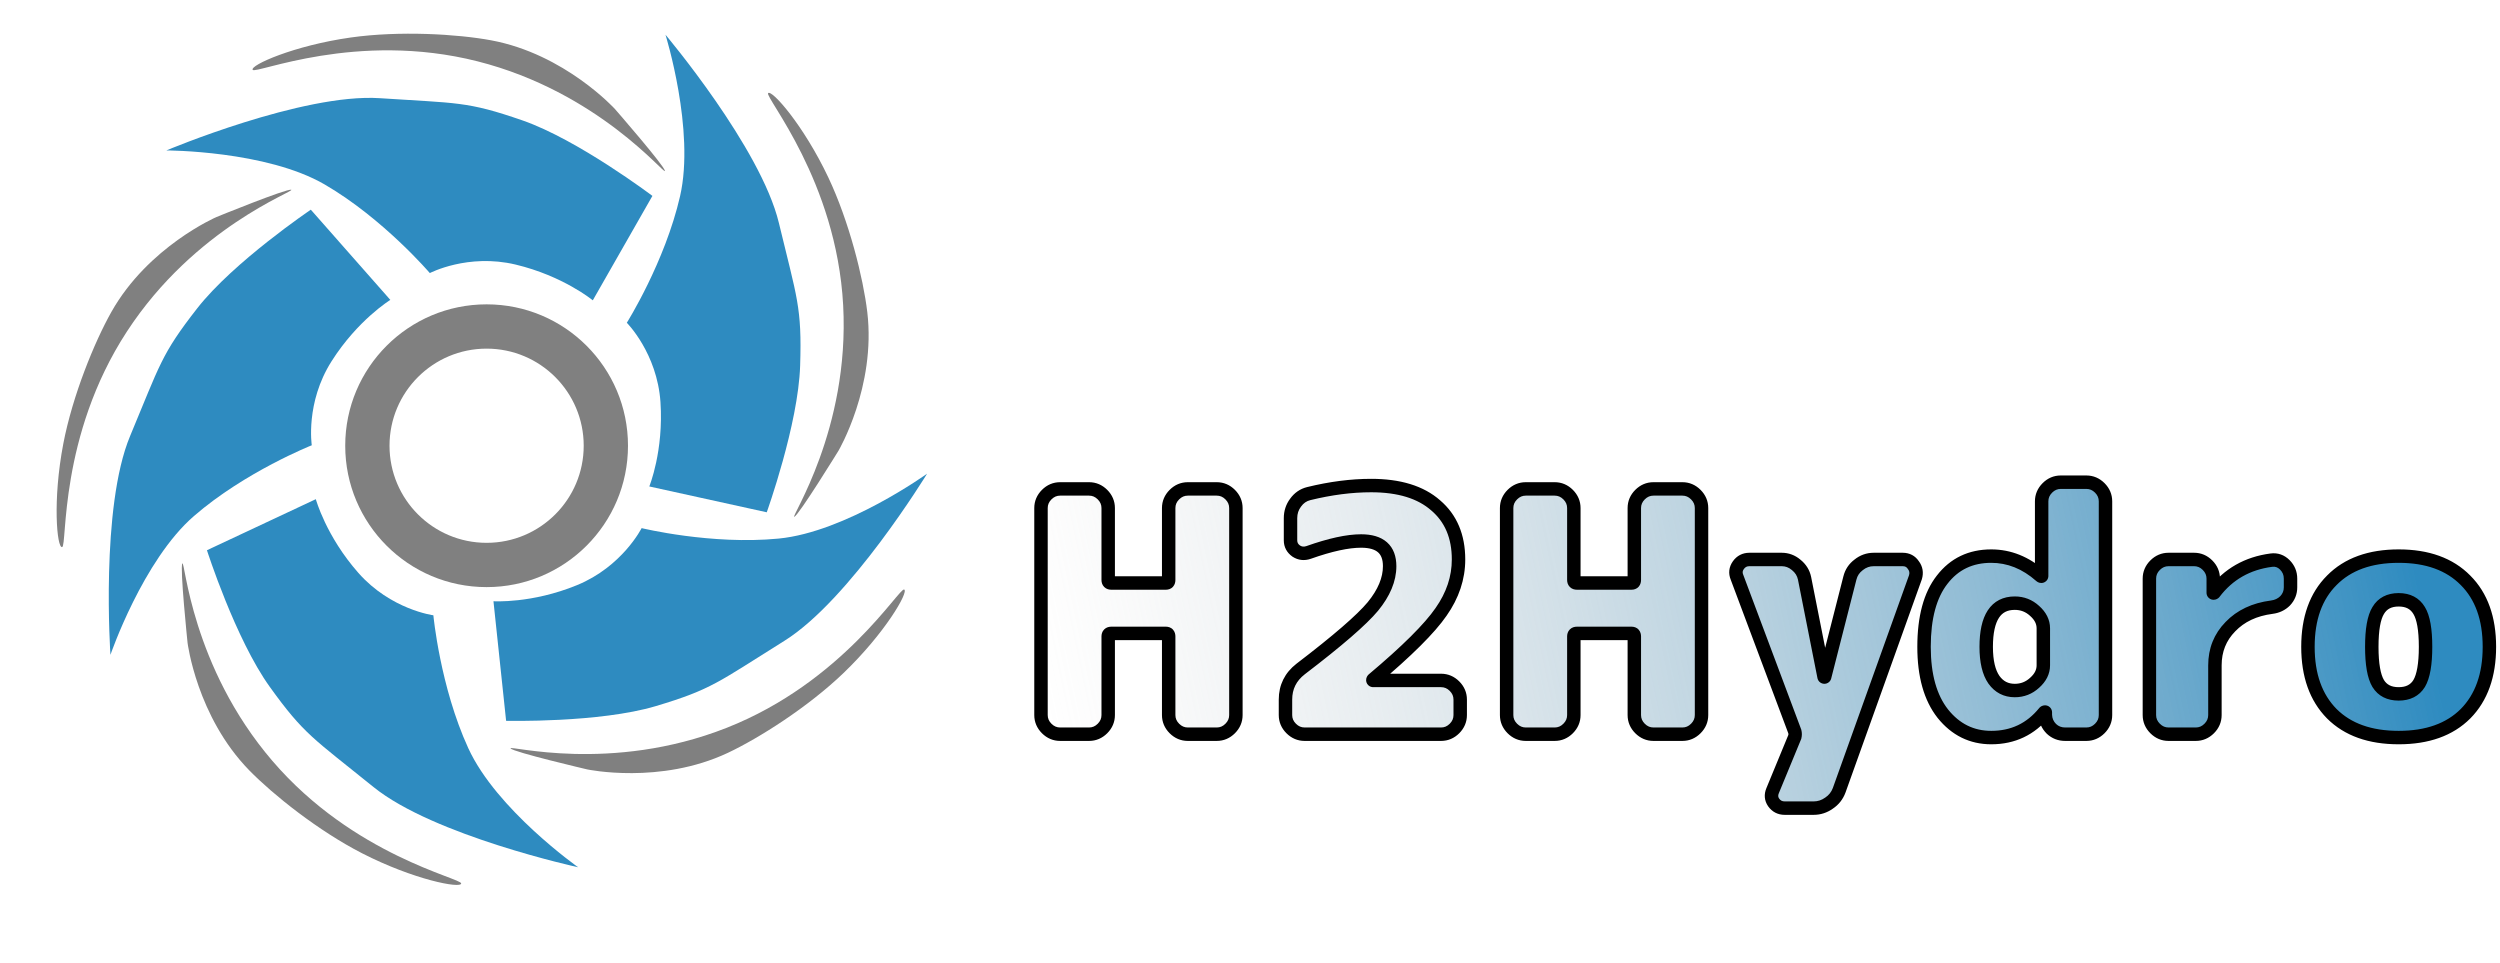 <svg width="1488" height="573" viewBox="0 0 1488 573" fill="none" xmlns="http://www.w3.org/2000/svg">
<path d="M99.022 89.536C99.022 89.536 180.132 55.379 226.094 58.444C272.057 61.508 277.802 60.157 310.922 71.647C344.042 83.138 388.315 116.596 388.315 116.596L352.829 178.757C352.829 178.757 335.255 164.248 306.867 157.465C278.478 150.683 255.835 162.535 255.835 162.535C255.835 162.535 228.122 130.114 193.312 109.837C158.503 89.559 99.022 89.536 99.022 89.536Z" fill="#2E8BC0"/>
<path d="M150.392 41.569C148.702 38.865 174.824 27.112 208.859 22.305C237.708 18.231 272.179 20.245 292.335 23.995C336.269 32.169 366.01 64.888 366.01 64.888C366.01 64.888 395.75 99.022 395.75 101.726C395.75 104.429 356.209 54.749 284.223 36.5C212.238 18.25 152.082 44.273 150.392 41.569Z" fill="#808080"/>
<path d="M396.1 20.678C396.1 20.678 452.85 87.947 463.603 132.738C474.357 177.53 477.357 182.613 476.244 217.652C475.132 252.691 456.367 304.915 456.367 304.915L386.461 289.538C386.461 289.538 395.082 268.442 393.108 239.322C391.134 210.201 373.08 192.111 373.08 192.111C373.08 192.111 395.784 156.005 404.782 116.738C413.781 77.47 396.1 20.678 396.1 20.678Z" fill="#2E8BC0"/>
<path d="M457.182 55.444C459.26 53.026 478.255 74.466 492.974 105.528C505.45 131.857 513.786 165.365 516.205 185.724C521.478 230.1 499.093 268.231 499.093 268.231C499.093 268.231 475.357 306.783 472.776 307.587C470.195 308.392 505.855 255.857 501.853 181.702C497.851 107.547 455.104 57.862 457.182 55.444Z" fill="#808080"/>
<path d="M551.803 281.935C551.803 281.935 505.945 357.053 466.857 381.425C427.768 405.798 423.896 410.253 390.305 420.283C356.714 430.314 301.236 429.036 301.236 429.036L293.705 357.857C293.705 357.857 316.445 359.36 343.445 348.274C370.445 337.188 381.893 314.338 381.893 314.338C381.893 314.338 423.328 324.452 463.425 320.564C503.522 316.676 551.803 281.935 551.803 281.935Z" fill="#2E8BC0"/>
<path d="M538.149 350.879C541.1 352.085 526.771 376.888 501.962 400.678C480.933 420.843 451.783 439.353 433.236 448.089C392.808 467.131 349.553 457.961 349.553 457.961C349.553 457.961 305.472 447.642 303.892 445.448C302.312 443.254 363.431 460.46 432.51 433.202C501.59 405.944 535.198 349.672 538.149 350.879Z" fill="#808080"/>
<path d="M344.116 516.195C344.116 516.195 258.134 497.42 222.32 468.449C186.506 439.478 181.03 437.275 160.568 408.81C140.105 380.345 123.173 327.499 123.173 327.499L187.978 297.108C187.978 297.108 193.992 319.09 213.297 340.981C232.602 362.872 257.939 366.22 257.939 366.22C257.939 366.22 261.929 408.684 278.714 445.306C295.499 481.928 344.116 516.195 344.116 516.195Z" fill="#2E8BC0"/>
<path d="M274.498 525.835C274.322 529.018 246.198 523.586 215.603 507.92C189.671 494.64 162.647 473.145 148.327 458.473C117.113 426.493 111.637 382.618 111.637 382.618C111.637 382.618 106.975 337.586 108.532 335.375C110.089 333.165 113.812 396.55 162.159 452.92C210.505 509.289 274.673 522.651 274.498 525.835Z" fill="#808080"/>
<path d="M65.736 389.758C65.736 389.758 59.677 301.958 77.458 259.463C95.238 216.968 95.819 211.095 117.413 183.478C139.007 155.862 184.997 124.806 184.997 124.806L232.321 178.505C232.321 178.505 212.904 190.435 197.296 215.099C181.688 239.763 185.571 265.024 185.571 265.024C185.571 265.024 145.925 280.748 115.47 307.118C85.014 333.488 65.736 389.758 65.736 389.758Z" fill="#2E8BC0"/>
<path d="M36.983 325.625C33.878 326.349 31.215 297.828 37.686 264.071C43.17 235.456 56.236 203.494 66.31 185.638C88.267 146.716 128.853 129.17 128.853 129.17C128.853 129.17 170.777 112.082 173.335 112.957C175.893 113.833 116.087 135.16 75.515 197.36C34.943 259.56 40.088 324.902 36.983 325.625Z" fill="#808080"/>
<path fill-rule="evenodd" clip-rule="evenodd" d="M289.631 349.449C336.106 349.449 373.782 311.773 373.782 265.298C373.782 218.822 336.106 181.146 289.631 181.146C243.155 181.146 205.479 218.822 205.479 265.298C205.479 311.773 243.155 349.449 289.631 349.449ZM289.631 323.089C321.548 323.089 347.422 297.215 347.422 265.298C347.422 233.381 321.548 207.507 289.631 207.507C257.714 207.507 231.84 233.381 231.84 265.298C231.84 297.215 257.714 323.089 289.631 323.089Z" fill="#808080"/>
<path d="M724.2 291C727.267 291 729.933 292.133 732.2 294.4C734.467 296.667 735.6 299.333 735.6 302.4V425.6C735.6 428.667 734.467 431.333 732.2 433.6C729.933 435.867 727.267 437 724.2 437H707C703.933 437 701.267 435.867 699 433.6C696.733 431.333 695.6 428.667 695.6 425.6V378.8C695.6 377.6 695.067 377 694 377H661.4C660.2 377 659.6 377.6 659.6 378.8V425.6C659.6 428.667 658.467 431.333 656.2 433.6C653.933 435.867 651.267 437 648.2 437H631C627.933 437 625.267 435.867 623 433.6C620.733 431.333 619.6 428.667 619.6 425.6V302.4C619.6 299.333 620.733 296.667 623 294.4C625.267 292.133 627.933 291 631 291H648.2C651.267 291 653.933 292.133 656.2 294.4C658.467 296.667 659.6 299.333 659.6 302.4V345.2C659.6 346.4 660.2 347 661.4 347H694C695.067 347 695.6 346.4 695.6 345.2V302.4C695.6 299.333 696.733 296.667 699 294.4C701.267 292.133 703.933 291 707 291H724.2ZM857.717 405C860.784 405 863.451 406.133 865.717 408.4C867.984 410.667 869.117 413.333 869.117 416.4V425.6C869.117 428.667 867.984 431.333 865.717 433.6C863.451 435.867 860.784 437 857.717 437H776.517C773.451 437 770.784 435.867 768.517 433.6C766.251 431.333 765.117 428.667 765.117 425.6V416.4C765.117 408.933 768.117 402.867 774.117 398.2C796.117 381.4 810.451 369 817.117 361C823.784 352.867 827.117 344.867 827.117 337C827.117 327 821.451 322 810.117 322C802.117 322 791.717 324.267 778.917 328.8C776.251 329.733 773.784 329.467 771.517 328C769.251 326.4 768.117 324.267 768.117 321.6V308.4C768.117 304.933 769.117 301.867 771.117 299.2C773.117 296.4 775.717 294.6 778.917 293.8C791.984 290.6 804.384 289 816.117 289C832.784 289 845.584 292.933 854.517 300.8C863.584 308.533 868.117 319.267 868.117 333C868.117 343.933 864.651 354.333 857.717 364.2C850.917 374.067 837.451 387.467 817.317 404.4C817.184 404.533 817.117 404.667 817.117 404.8C817.117 404.933 817.184 405 817.317 405H857.717ZM1001.35 291C1004.42 291 1007.08 292.133 1009.35 294.4C1011.62 296.667 1012.75 299.333 1012.75 302.4V425.6C1012.75 428.667 1011.62 431.333 1009.35 433.6C1007.08 435.867 1004.42 437 1001.35 437H984.148C981.082 437 978.415 435.867 976.148 433.6C973.882 431.333 972.748 428.667 972.748 425.6V378.8C972.748 377.6 972.215 377 971.148 377H938.548C937.348 377 936.748 377.6 936.748 378.8V425.6C936.748 428.667 935.615 431.333 933.348 433.6C931.082 435.867 928.415 437 925.348 437H908.148C905.082 437 902.415 435.867 900.148 433.6C897.882 431.333 896.748 428.667 896.748 425.6V302.4C896.748 299.333 897.882 296.667 900.148 294.4C902.415 292.133 905.082 291 908.148 291H925.348C928.415 291 931.082 292.133 933.348 294.4C935.615 296.667 936.748 299.333 936.748 302.4V345.2C936.748 346.4 937.348 347 938.548 347H971.148C972.215 347 972.748 346.4 972.748 345.2V302.4C972.748 299.333 973.882 296.667 976.148 294.4C978.415 292.133 981.082 291 984.148 291H1001.35ZM1132.47 333C1135.27 333 1137.4 334.133 1138.87 336.4C1140.47 338.533 1140.87 340.933 1140.07 343.6L1094.67 470.4C1093.47 473.6 1091.47 476.133 1088.67 478C1085.87 480 1082.8 481 1079.47 481H1062.27C1059.47 481 1057.27 479.867 1055.67 477.6C1054.2 475.467 1054 473.133 1055.07 470.6L1068.27 438.6C1068.4 438.067 1068.47 437.533 1068.47 437C1068.47 436.467 1068.4 435.933 1068.27 435.4L1033.87 343.6C1032.8 341.067 1033.07 338.667 1034.67 336.4C1036.27 334.133 1038.47 333 1041.27 333H1060.47C1063.67 333 1066.53 334.067 1069.07 336.2C1071.73 338.333 1073.4 341 1074.07 344.2L1085.67 402.8C1085.67 402.933 1085.73 403 1085.87 403C1086 403 1086.07 402.933 1086.07 402.8L1101.07 344C1101.87 340.8 1103.6 338.2 1106.27 336.2C1108.93 334.067 1111.93 333 1115.27 333H1132.47ZM1216.19 396V374C1216.19 370.133 1214.46 366.667 1210.99 363.6C1207.66 360.533 1203.73 359 1199.19 359C1187.86 359 1182.19 367.667 1182.19 385C1182.19 393.667 1183.73 400.2 1186.79 404.6C1189.86 408.867 1193.99 411 1199.19 411C1203.73 411 1207.66 409.467 1210.99 406.4C1214.46 403.333 1216.19 399.867 1216.19 396ZM1241.79 287C1244.86 287 1247.53 288.133 1249.79 290.4C1252.06 292.667 1253.19 295.333 1253.19 298.4V425.6C1253.19 428.667 1252.06 431.333 1249.79 433.6C1247.53 435.867 1244.86 437 1241.79 437H1229.19C1225.99 437 1223.26 435.933 1220.99 433.8C1218.73 431.533 1217.53 428.8 1217.39 425.6V424C1217.39 423.867 1217.33 423.8 1217.19 423.8C1217.06 423.8 1216.93 423.867 1216.79 424C1208.66 434 1198.13 439 1185.19 439C1173.59 439 1163.99 434.267 1156.39 424.8C1148.93 415.333 1145.19 402.067 1145.19 385C1145.19 367.533 1148.79 354.2 1155.99 345C1163.19 335.667 1172.93 331 1185.19 331C1195.86 331 1205.66 334.933 1214.59 342.8C1214.73 342.933 1214.86 343 1214.99 343C1215.13 343 1215.19 342.933 1215.19 342.8V298.4C1215.19 295.333 1216.33 292.667 1218.59 290.4C1220.86 288.133 1223.53 287 1226.59 287H1241.79ZM1351.92 333.4C1354.99 333 1357.65 333.933 1359.92 336.2C1362.19 338.467 1363.32 341.2 1363.32 344.4V349.6C1363.32 352.667 1362.25 355.333 1360.12 357.6C1357.99 359.733 1355.32 361 1352.12 361.4C1341.85 362.733 1333.65 366.6 1327.52 373C1321.39 379.267 1318.32 386.933 1318.32 396V425.6C1318.32 428.667 1317.19 431.333 1314.92 433.6C1312.65 435.867 1309.99 437 1306.92 437H1290.72C1287.65 437 1284.99 435.867 1282.72 433.6C1280.45 431.333 1279.32 428.667 1279.32 425.6V344.4C1279.32 341.333 1280.45 338.667 1282.72 336.4C1284.99 334.133 1287.65 333 1290.72 333H1305.92C1308.99 333 1311.65 334.133 1313.92 336.4C1316.19 338.667 1317.32 341.333 1317.32 344.4V352.8C1317.32 352.933 1317.39 353 1317.52 353C1317.65 353 1317.79 352.933 1317.92 352.8C1326.32 341.733 1337.65 335.267 1351.92 333.4ZM1415.49 406.8C1418.02 410.933 1422.09 413 1427.69 413C1433.29 413 1437.35 410.933 1439.89 406.8C1442.42 402.533 1443.69 395.267 1443.69 385C1443.69 374.733 1442.42 367.533 1439.89 363.4C1437.35 359.133 1433.29 357 1427.69 357C1422.09 357 1418.02 359.133 1415.49 363.4C1412.95 367.533 1411.69 374.733 1411.69 385C1411.69 395.267 1412.95 402.533 1415.49 406.8ZM1387.89 345.4C1397.35 335.8 1410.62 331 1427.69 331C1444.75 331 1458.02 335.8 1467.49 345.4C1476.95 354.867 1481.69 368.067 1481.69 385C1481.69 401.933 1476.95 415.2 1467.49 424.8C1458.02 434.267 1444.75 439 1427.69 439C1410.62 439 1397.35 434.267 1387.89 424.8C1378.42 415.2 1373.69 401.933 1373.69 385C1373.69 368.067 1378.42 354.867 1387.89 345.4Z" fill="url(#paint0_linear)"/>
<path d="M732.2 294.4L735.028 291.572L735.028 291.572L732.2 294.4ZM699 433.6L701.828 430.772L701.828 430.772L699 433.6ZM656.2 433.6L659.028 436.428L659.028 436.428L656.2 433.6ZM623 433.6L620.172 436.428L620.172 436.428L623 433.6ZM623 294.4L620.172 291.572L620.172 291.572L623 294.4ZM656.2 294.4L659.028 291.572L659.028 291.572L656.2 294.4ZM699 294.4L696.172 291.572L696.172 291.572L699 294.4ZM724.2 295C726.153 295 727.817 295.674 729.372 297.228L735.028 291.572C732.049 288.593 728.38 287 724.2 287V295ZM729.372 297.228C730.926 298.783 731.6 300.447 731.6 302.4H739.6C739.6 298.22 738.007 294.551 735.028 291.572L729.372 297.228ZM731.6 302.4V425.6H739.6V302.4H731.6ZM731.6 425.6C731.6 427.553 730.926 429.217 729.372 430.772L735.028 436.428C738.007 433.449 739.6 429.78 739.6 425.6H731.6ZM729.372 430.772C727.817 432.326 726.153 433 724.2 433V441C728.38 441 732.049 439.407 735.028 436.428L729.372 430.772ZM724.2 433H707V441H724.2V433ZM707 433C705.047 433 703.383 432.326 701.828 430.772L696.172 436.428C699.151 439.407 702.82 441 707 441V433ZM701.828 430.772C700.274 429.217 699.6 427.553 699.6 425.6H691.6C691.6 429.78 693.193 433.449 696.172 436.428L701.828 430.772ZM699.6 425.6V378.8H691.6V425.6H699.6ZM699.6 378.8C699.6 377.692 699.364 376.114 698.19 374.793C696.936 373.382 695.28 373 694 373V381C693.787 381 692.931 380.918 692.21 380.107C691.569 379.386 691.6 378.708 691.6 378.8H699.6ZM694 373H661.4V381H694V373ZM661.4 373C660.183 373 658.536 373.307 657.222 374.622C655.907 375.936 655.6 377.583 655.6 378.8H663.6C663.6 378.817 663.593 379.564 662.878 380.278C662.164 380.993 661.417 381 661.4 381V373ZM655.6 378.8V425.6H663.6V378.8H655.6ZM655.6 425.6C655.6 427.553 654.926 429.217 653.372 430.772L659.028 436.428C662.007 433.449 663.6 429.78 663.6 425.6H655.6ZM653.372 430.772C651.817 432.326 650.153 433 648.2 433V441C652.38 441 656.049 439.407 659.028 436.428L653.372 430.772ZM648.2 433H631V441H648.2V433ZM631 433C629.047 433 627.383 432.326 625.828 430.772L620.172 436.428C623.151 439.407 626.82 441 631 441V433ZM625.828 430.772C624.274 429.217 623.6 427.553 623.6 425.6H615.6C615.6 429.78 617.193 433.449 620.172 436.428L625.828 430.772ZM623.6 425.6V302.4H615.6V425.6H623.6ZM623.6 302.4C623.6 300.447 624.274 298.783 625.828 297.228L620.172 291.572C617.193 294.551 615.6 298.22 615.6 302.4H623.6ZM625.828 297.228C627.383 295.674 629.047 295 631 295V287C626.82 287 623.151 288.593 620.172 291.572L625.828 297.228ZM631 295H648.2V287H631V295ZM648.2 295C650.153 295 651.817 295.674 653.372 297.228L659.028 291.572C656.049 288.593 652.38 287 648.2 287V295ZM653.372 297.228C654.926 298.783 655.6 300.447 655.6 302.4H663.6C663.6 298.22 662.007 294.551 659.028 291.572L653.372 297.228ZM655.6 302.4V345.2H663.6V302.4H655.6ZM655.6 345.2C655.6 346.417 655.907 348.064 657.222 349.378C658.536 350.693 660.183 351 661.4 351V343C661.417 343 662.164 343.007 662.878 343.722C663.593 344.436 663.6 345.183 663.6 345.2H655.6ZM661.4 351H694V343H661.4V351ZM694 351C695.28 351 696.936 350.618 698.19 349.207C699.364 347.886 699.6 346.308 699.6 345.2H691.6C691.6 345.292 691.569 344.614 692.21 343.893C692.931 343.082 693.787 343 694 343V351ZM699.6 345.2V302.4H691.6V345.2H699.6ZM699.6 302.4C699.6 300.447 700.274 298.783 701.828 297.228L696.172 291.572C693.193 294.551 691.6 298.22 691.6 302.4H699.6ZM701.828 297.228C703.383 295.674 705.047 295 707 295V287C702.82 287 699.151 288.593 696.172 291.572L701.828 297.228ZM707 295H724.2V287H707V295ZM865.717 408.4L862.889 411.228L862.889 411.228L865.717 408.4ZM865.717 433.6L862.889 430.772L862.889 430.772L865.717 433.6ZM768.517 433.6L771.346 430.772L771.346 430.772L768.517 433.6ZM774.117 398.2L771.69 395.021L771.675 395.032L771.661 395.043L774.117 398.2ZM817.117 361L820.19 363.561L820.2 363.548L820.211 363.536L817.117 361ZM778.917 328.8L780.239 332.575L780.246 332.573L780.253 332.571L778.917 328.8ZM771.517 328L769.21 331.268L769.276 331.314L769.344 331.358L771.517 328ZM771.117 299.2L774.317 301.6L774.345 301.563L774.372 301.525L771.117 299.2ZM778.917 293.8L777.966 289.915L777.956 289.917L777.947 289.919L778.917 293.8ZM854.517 300.8L851.874 303.802L851.897 303.823L851.921 303.843L854.517 300.8ZM857.717 364.2L854.444 361.9L854.434 361.915L854.424 361.93L857.717 364.2ZM817.317 404.4L814.743 401.339L814.611 401.45L814.489 401.572L817.317 404.4ZM857.717 409C859.671 409 861.334 409.674 862.889 411.228L868.546 405.572C865.567 402.593 861.897 401 857.717 401V409ZM862.889 411.228C864.443 412.783 865.117 414.447 865.117 416.4H873.117C873.117 412.22 871.525 408.551 868.546 405.572L862.889 411.228ZM865.117 416.4V425.6H873.117V416.4H865.117ZM865.117 425.6C865.117 427.553 864.443 429.217 862.889 430.772L868.546 436.428C871.525 433.449 873.117 429.78 873.117 425.6H865.117ZM862.889 430.772C861.334 432.326 859.671 433 857.717 433V441C861.897 441 865.567 439.407 868.546 436.428L862.889 430.772ZM857.717 433H776.517V441H857.717V433ZM776.517 433C774.564 433 772.9 432.326 771.346 430.772L765.689 436.428C768.668 439.407 772.337 441 776.517 441V433ZM771.346 430.772C769.791 429.217 769.117 427.553 769.117 425.6H761.117C761.117 429.78 762.71 433.449 765.689 436.428L771.346 430.772ZM769.117 425.6V416.4H761.117V425.6H769.117ZM769.117 416.4C769.117 410.193 771.527 405.282 776.573 401.357L771.661 395.043C764.708 400.451 761.117 407.673 761.117 416.4H769.117ZM776.545 401.379C798.516 384.601 813.197 371.953 820.19 363.561L814.044 358.439C807.704 366.047 793.718 378.199 771.69 395.021L776.545 401.379ZM820.211 363.536C827.265 354.929 831.117 346.062 831.117 337H823.117C823.117 343.672 820.302 350.804 814.024 358.464L820.211 363.536ZM831.117 337C831.117 331.244 829.463 326.236 825.514 322.751C821.659 319.35 816.286 318 810.117 318V326C815.282 326 818.408 327.15 820.221 328.749C821.938 330.264 823.117 332.756 823.117 337H831.117ZM810.117 318C801.453 318 790.555 320.435 777.582 325.029L780.253 332.571C792.879 328.098 802.781 326 810.117 326V318ZM777.596 325.025C776.033 325.572 774.864 325.401 773.69 324.642L769.344 331.358C772.703 333.532 776.468 333.895 780.239 332.575L777.596 325.025ZM773.824 324.732C772.568 323.846 772.117 322.906 772.117 321.6H764.117C764.117 325.627 765.933 328.954 769.21 331.268L773.824 324.732ZM772.117 321.6V308.4H764.117V321.6H772.117ZM772.117 308.4C772.117 305.762 772.858 303.545 774.317 301.6L767.917 296.8C765.376 300.188 764.117 304.105 764.117 308.4H772.117ZM774.372 301.525C775.846 299.462 777.652 298.239 779.887 297.681L777.947 289.919C773.782 290.961 770.389 293.338 767.862 296.875L774.372 301.525ZM779.869 297.685C792.668 294.551 804.747 293 816.117 293V285C804.021 285 791.299 286.649 777.966 289.915L779.869 297.685ZM816.117 293C832.199 293 843.917 296.795 851.874 303.802L857.161 297.798C847.251 289.071 833.369 285 816.117 285V293ZM851.921 303.843C859.956 310.697 864.117 320.239 864.117 333H872.117C872.117 318.294 867.211 306.37 857.113 297.757L851.921 303.843ZM864.117 333C864.117 343.026 860.955 352.634 854.444 361.9L860.99 366.5C868.346 356.032 872.117 344.841 872.117 333H864.117ZM854.424 361.93C847.952 371.32 834.848 384.429 814.743 401.339L819.892 407.461C840.053 390.505 853.883 376.813 861.011 366.47L854.424 361.93ZM814.489 401.572C813.919 402.141 813.117 403.232 813.117 404.8H821.117C821.117 406.102 820.448 406.926 820.146 407.228L814.489 401.572ZM813.117 404.8C813.117 405.483 813.291 406.73 814.339 407.778C815.387 408.826 816.634 409 817.317 409V401C817.867 401 819.014 401.14 819.996 402.122C820.977 403.103 821.117 404.25 821.117 404.8H813.117ZM817.317 409H857.717V401H817.317V409ZM1009.35 294.4L1012.18 291.572L1012.18 291.572L1009.35 294.4ZM976.148 433.6L978.977 430.772L978.977 430.772L976.148 433.6ZM933.348 433.6L936.177 436.428L936.177 436.428L933.348 433.6ZM900.148 433.6L897.32 436.428L897.32 436.428L900.148 433.6ZM900.148 294.4L897.32 291.572L897.32 291.572L900.148 294.4ZM933.348 294.4L936.177 291.572L936.177 291.572L933.348 294.4ZM976.148 294.4L973.32 291.572L973.32 291.572L976.148 294.4ZM1001.35 295C1003.3 295 1004.97 295.674 1006.52 297.228L1012.18 291.572C1009.2 288.593 1005.53 287 1001.35 287V295ZM1006.52 297.228C1008.07 298.783 1008.75 300.447 1008.75 302.4H1016.75C1016.75 298.22 1015.16 294.551 1012.18 291.572L1006.52 297.228ZM1008.75 302.4V425.6H1016.75V302.4H1008.75ZM1008.75 425.6C1008.75 427.553 1008.07 429.217 1006.52 430.772L1012.18 436.428C1015.16 433.449 1016.75 429.78 1016.75 425.6H1008.75ZM1006.52 430.772C1004.97 432.326 1003.3 433 1001.35 433V441C1005.53 441 1009.2 439.407 1012.18 436.428L1006.52 430.772ZM1001.35 433H984.148V441H1001.35V433ZM984.148 433C982.195 433 980.531 432.326 978.977 430.772L973.32 436.428C976.299 439.407 979.969 441 984.148 441V433ZM978.977 430.772C977.422 429.217 976.748 427.553 976.748 425.6H968.748C968.748 429.78 970.341 433.449 973.32 436.428L978.977 430.772ZM976.748 425.6V378.8H968.748V425.6H976.748ZM976.748 378.8C976.748 377.692 976.512 376.114 975.338 374.793C974.084 373.382 972.428 373 971.148 373V381C970.935 381 970.08 380.918 969.359 380.107C968.718 379.386 968.748 378.708 968.748 378.8H976.748ZM971.148 373H938.548V381H971.148V373ZM938.548 373C937.332 373 935.685 373.307 934.37 374.622C933.055 375.936 932.748 377.583 932.748 378.8H940.748C940.748 378.817 940.742 379.564 940.027 380.278C939.312 380.993 938.565 381 938.548 381V373ZM932.748 378.8V425.6H940.748V378.8H932.748ZM932.748 425.6C932.748 427.553 932.074 429.217 930.52 430.772L936.177 436.428C939.156 433.449 940.748 429.78 940.748 425.6H932.748ZM930.52 430.772C928.966 432.326 927.302 433 925.348 433V441C929.528 441 933.198 439.407 936.177 436.428L930.52 430.772ZM925.348 433H908.148V441H925.348V433ZM908.148 433C906.195 433 904.531 432.326 902.977 430.772L897.32 436.428C900.299 439.407 903.969 441 908.148 441V433ZM902.977 430.772C901.422 429.217 900.748 427.553 900.748 425.6H892.748C892.748 429.78 894.341 433.449 897.32 436.428L902.977 430.772ZM900.748 425.6V302.4H892.748V425.6H900.748ZM900.748 302.4C900.748 300.447 901.422 298.783 902.977 297.228L897.32 291.572C894.341 294.551 892.748 298.22 892.748 302.4H900.748ZM902.977 297.228C904.531 295.674 906.195 295 908.148 295V287C903.969 287 900.299 288.593 897.32 291.572L902.977 297.228ZM908.148 295H925.348V287H908.148V295ZM925.348 295C927.302 295 928.966 295.674 930.52 297.228L936.177 291.572C933.198 288.593 929.528 287 925.348 287V295ZM930.52 297.228C932.074 298.783 932.748 300.447 932.748 302.4H940.748C940.748 298.22 939.156 294.551 936.177 291.572L930.52 297.228ZM932.748 302.4V345.2H940.748V302.4H932.748ZM932.748 345.2C932.748 346.417 933.055 348.064 934.37 349.378C935.685 350.693 937.332 351 938.548 351V343C938.565 343 939.312 343.007 940.027 343.722C940.742 344.436 940.748 345.183 940.748 345.2H932.748ZM938.548 351H971.148V343H938.548V351ZM971.148 351C972.428 351 974.084 350.618 975.338 349.207C976.512 347.886 976.748 346.308 976.748 345.2H968.748C968.748 345.292 968.718 344.614 969.359 343.893C970.08 343.082 970.935 343 971.148 343V351ZM976.748 345.2V302.4H968.748V345.2H976.748ZM976.748 302.4C976.748 300.447 977.422 298.783 978.977 297.228L973.32 291.572C970.341 294.551 968.748 298.22 968.748 302.4H976.748ZM978.977 297.228C980.531 295.674 982.195 295 984.148 295V287C979.969 287 976.299 288.593 973.32 291.572L978.977 297.228ZM984.148 295H1001.35V287H984.148V295ZM1138.87 336.4L1135.51 338.573L1135.58 338.689L1135.67 338.8L1138.87 336.4ZM1140.07 343.6L1143.83 344.948L1143.87 344.85L1143.9 344.749L1140.07 343.6ZM1094.67 470.4L1098.41 471.804L1098.42 471.777L1098.43 471.748L1094.67 470.4ZM1088.67 478L1086.45 474.672L1086.39 474.708L1086.34 474.745L1088.67 478ZM1055.67 477.6L1052.37 479.866L1052.38 479.887L1052.4 479.907L1055.67 477.6ZM1055.07 470.6L1058.75 472.152L1058.76 472.139L1058.76 472.125L1055.07 470.6ZM1068.27 438.6L1071.96 440.125L1072.08 439.854L1072.15 439.57L1068.27 438.6ZM1068.27 435.4L1072.15 434.43L1072.09 434.209L1072.01 433.996L1068.27 435.4ZM1033.87 343.6L1037.61 342.196L1037.58 342.121L1037.55 342.048L1033.87 343.6ZM1034.67 336.4L1037.93 338.707L1037.93 338.707L1034.67 336.4ZM1069.07 336.2L1066.49 339.26L1066.53 339.292L1066.57 339.323L1069.07 336.2ZM1074.07 344.2L1077.99 343.423L1077.99 343.404L1077.98 343.384L1074.07 344.2ZM1085.67 402.8H1089.67V402.408L1089.59 402.023L1085.67 402.8ZM1086.07 402.8L1082.19 401.811L1082.07 402.298V402.8H1086.07ZM1101.07 344L1104.94 344.989L1104.94 344.979L1104.95 344.97L1101.07 344ZM1106.27 336.2L1108.67 339.4L1108.72 339.363L1108.76 339.323L1106.27 336.2ZM1132.47 337C1133.97 337 1134.81 337.496 1135.51 338.573L1142.22 334.227C1139.99 330.771 1136.56 329 1132.47 329V337ZM1135.67 338.8C1136.47 339.866 1136.69 340.937 1136.23 342.451L1143.9 344.749C1145.04 340.929 1144.47 337.201 1142.07 334L1135.67 338.8ZM1136.3 342.252L1090.9 469.052L1098.43 471.748L1143.83 344.948L1136.3 342.252ZM1090.92 468.996C1090.01 471.423 1088.54 473.278 1086.45 474.672L1090.88 481.328C1094.39 478.989 1096.92 475.777 1098.41 471.804L1090.92 468.996ZM1086.34 474.745C1084.2 476.277 1081.94 477 1079.47 477V485C1083.66 485 1087.54 483.723 1090.99 481.255L1086.34 474.745ZM1079.47 477H1062.27V485H1079.47V477ZM1062.27 477C1060.75 477 1059.78 476.487 1058.93 475.293L1052.4 479.907C1054.76 483.247 1058.18 485 1062.27 485V477ZM1058.96 475.334C1058.32 474.405 1058.18 473.523 1058.75 472.152L1051.38 469.048C1049.82 472.744 1050.08 476.529 1052.37 479.866L1058.96 475.334ZM1058.76 472.125L1071.96 440.125L1064.57 437.075L1051.37 469.075L1058.76 472.125ZM1072.15 439.57C1072.36 438.729 1072.47 437.87 1072.47 437H1064.47C1064.47 437.196 1064.44 437.404 1064.39 437.63L1072.15 439.57ZM1072.47 437C1072.47 436.13 1072.36 435.271 1072.15 434.43L1064.39 436.37C1064.44 436.596 1064.47 436.804 1064.47 437H1072.47ZM1072.01 433.996L1037.61 342.196L1030.12 345.004L1064.52 436.804L1072.01 433.996ZM1037.55 342.048C1037.03 340.801 1037.12 339.858 1037.93 338.707L1031.4 334.093C1029.01 337.475 1028.57 341.332 1030.18 345.152L1037.55 342.048ZM1037.93 338.707C1038.78 337.513 1039.75 337 1041.27 337V329C1037.18 329 1033.76 330.753 1031.4 334.093L1037.93 338.707ZM1041.27 337H1060.47V329H1041.27V337ZM1060.47 337C1062.69 337 1064.65 337.71 1066.49 339.26L1071.64 333.14C1068.42 330.423 1064.64 329 1060.47 329V337ZM1066.57 339.323C1068.54 340.904 1069.68 342.77 1070.15 345.016L1077.98 343.384C1077.12 339.23 1074.92 335.763 1071.56 333.077L1066.57 339.323ZM1070.14 344.977L1081.74 403.577L1089.59 402.023L1077.99 343.423L1070.14 344.977ZM1081.67 402.8C1081.67 403.483 1081.84 404.73 1082.89 405.778C1083.94 406.826 1085.18 407 1085.87 407V399C1086.42 399 1087.56 399.14 1088.54 400.122C1089.53 401.103 1089.67 402.25 1089.67 402.8H1081.67ZM1085.87 407C1086.55 407 1087.8 406.826 1088.84 405.778C1089.89 404.73 1090.07 403.483 1090.07 402.8H1082.07C1082.07 402.25 1082.21 401.103 1083.19 400.122C1084.17 399.14 1085.32 399 1085.87 399V407ZM1089.94 403.789L1104.94 344.989L1097.19 343.011L1082.19 401.811L1089.94 403.789ZM1104.95 344.97C1105.52 342.672 1106.73 340.855 1108.67 339.4L1103.87 333C1100.47 335.545 1098.21 338.928 1097.19 343.03L1104.95 344.97ZM1108.76 339.323C1110.74 337.742 1112.86 337 1115.27 337V329C1111 329 1107.12 330.391 1103.77 333.077L1108.76 339.323ZM1115.27 337H1132.47V329H1115.27V337ZM1210.99 363.6L1208.29 366.544L1208.31 366.57L1208.34 366.596L1210.99 363.6ZM1186.79 404.6L1183.51 406.887L1183.53 406.911L1183.55 406.935L1186.79 404.6ZM1210.99 406.4L1208.34 403.404L1208.31 403.43L1208.29 403.456L1210.99 406.4ZM1249.79 290.4L1252.62 287.572L1252.62 287.572L1249.79 290.4ZM1249.79 433.6L1252.62 436.428L1252.62 436.428L1249.79 433.6ZM1220.99 433.8L1218.17 436.628L1218.21 436.671L1218.25 436.713L1220.99 433.8ZM1217.39 425.6H1213.39V425.683L1213.4 425.767L1217.39 425.6ZM1216.79 424L1213.97 421.172L1213.82 421.317L1213.69 421.476L1216.79 424ZM1156.39 424.8L1153.25 427.277L1153.26 427.291L1153.27 427.304L1156.39 424.8ZM1155.99 345L1159.14 347.465L1159.15 347.454L1159.16 347.443L1155.99 345ZM1214.59 342.8L1217.42 339.972L1217.33 339.882L1217.24 339.798L1214.59 342.8ZM1218.59 290.4L1215.77 287.572L1215.77 287.572L1218.59 290.4ZM1220.19 396V374H1212.19V396H1220.19ZM1220.19 374C1220.19 368.762 1217.78 364.266 1213.64 360.604L1208.34 366.596C1211.14 369.067 1212.19 371.505 1212.19 374H1220.19ZM1213.7 360.656C1209.63 356.91 1204.73 355 1199.19 355V363C1202.72 363 1205.69 364.157 1208.29 366.544L1213.7 360.656ZM1199.19 355C1192.33 355 1186.75 357.727 1183.1 363.311C1179.64 368.6 1178.19 376.025 1178.19 385H1186.19C1186.19 376.642 1187.58 371.067 1189.79 367.689C1191.81 364.607 1194.73 363 1199.19 363V355ZM1178.19 385C1178.19 394.024 1179.77 401.518 1183.51 406.887L1190.08 402.313C1187.68 398.882 1186.19 393.31 1186.19 385H1178.19ZM1183.55 406.935C1187.35 412.234 1192.69 415 1199.19 415V407C1195.3 407 1192.37 405.5 1190.04 402.265L1183.55 406.935ZM1199.19 415C1204.73 415 1209.63 413.09 1213.7 409.344L1208.29 403.456C1205.69 405.843 1202.72 407 1199.19 407V415ZM1213.64 409.396C1217.78 405.734 1220.19 401.238 1220.19 396H1212.19C1212.19 398.495 1211.14 400.933 1208.34 403.404L1213.64 409.396ZM1241.79 291C1243.75 291 1245.41 291.674 1246.97 293.228L1252.62 287.572C1249.64 284.593 1245.97 283 1241.79 283V291ZM1246.97 293.228C1248.52 294.783 1249.19 296.447 1249.19 298.4H1257.19C1257.19 294.22 1255.6 290.551 1252.62 287.572L1246.97 293.228ZM1249.19 298.4V425.6H1257.19V298.4H1249.19ZM1249.19 425.6C1249.19 427.553 1248.52 429.217 1246.97 430.772L1252.62 436.428C1255.6 433.449 1257.19 429.78 1257.19 425.6H1249.19ZM1246.97 430.772C1245.41 432.326 1243.75 433 1241.79 433V441C1245.97 441 1249.64 439.407 1252.62 436.428L1246.97 430.772ZM1241.79 433H1229.19V441H1241.79V433ZM1229.19 433C1226.98 433 1225.24 432.301 1223.74 430.887L1218.25 436.713C1221.28 439.566 1225.01 441 1229.19 441V433ZM1223.82 430.972C1222.26 429.414 1221.48 427.63 1221.39 425.433L1213.4 425.767C1213.57 429.97 1215.19 433.653 1218.17 436.628L1223.82 430.972ZM1221.39 425.6V424H1213.39V425.6H1221.39ZM1221.39 424C1221.39 423.317 1221.22 422.07 1220.17 421.022C1219.12 419.974 1217.88 419.8 1217.19 419.8V427.8C1216.64 427.8 1215.5 427.66 1214.52 426.678C1213.53 425.697 1213.39 424.55 1213.39 424H1221.39ZM1217.19 419.8C1215.63 419.8 1214.53 420.602 1213.97 421.172L1219.62 426.828C1219.32 427.131 1218.5 427.8 1217.19 427.8V419.8ZM1213.69 421.476C1206.32 430.539 1196.93 435 1185.19 435V443C1199.33 443 1211 437.461 1219.9 426.524L1213.69 421.476ZM1185.19 435C1174.87 435 1166.39 430.868 1159.51 422.296L1153.27 427.304C1161.59 437.666 1172.32 443 1185.19 443V435ZM1159.53 422.323C1152.81 413.803 1149.19 401.533 1149.19 385H1141.19C1141.19 402.6 1145.04 416.863 1153.25 427.277L1159.53 422.323ZM1149.19 385C1149.19 368.004 1152.71 355.688 1159.14 347.465L1152.84 342.535C1144.88 352.712 1141.19 367.063 1141.19 385H1149.19ZM1159.16 347.443C1165.57 339.137 1174.11 335 1185.19 335V327C1171.75 327 1160.82 332.196 1152.83 342.557L1159.16 347.443ZM1185.19 335C1194.77 335 1203.66 338.498 1211.95 345.802L1217.24 339.798C1207.66 331.368 1196.95 327 1185.19 327V335ZM1211.77 345.628C1212.33 346.198 1213.43 347 1214.99 347V339C1216.3 339 1217.12 339.669 1217.42 339.972L1211.77 345.628ZM1214.99 347C1215.68 347 1216.92 346.826 1217.97 345.778C1219.02 344.73 1219.19 343.483 1219.19 342.8H1211.19C1211.19 342.25 1211.33 341.103 1212.32 340.122C1213.3 339.14 1214.44 339 1214.99 339V347ZM1219.19 342.8V298.4H1211.19V342.8H1219.19ZM1219.19 298.4C1219.19 296.447 1219.87 294.783 1221.42 293.228L1215.77 287.572C1212.79 290.551 1211.19 294.22 1211.19 298.4H1219.19ZM1221.42 293.228C1222.98 291.674 1224.64 291 1226.59 291V283C1222.41 283 1218.74 284.593 1215.77 287.572L1221.42 293.228ZM1226.59 291H1241.79V283H1226.59V291ZM1351.92 333.4L1351.4 329.434L1351.4 329.434L1351.92 333.4ZM1359.92 336.2L1357.09 339.028L1357.09 339.028L1359.92 336.2ZM1360.12 357.6L1362.95 360.428L1362.99 360.386L1363.03 360.341L1360.12 357.6ZM1352.12 361.4L1351.62 357.431L1351.61 357.432L1351.6 357.433L1352.12 361.4ZM1327.52 373L1330.38 375.798L1330.39 375.783L1330.41 375.768L1327.52 373ZM1314.92 433.6L1317.75 436.428L1314.92 433.6ZM1282.72 433.6L1285.55 430.772L1285.55 430.772L1282.72 433.6ZM1282.72 336.4L1285.55 339.228L1285.55 339.228L1282.72 336.4ZM1313.92 336.4L1311.09 339.228L1311.09 339.228L1313.92 336.4ZM1317.92 352.8L1320.75 355.628L1320.94 355.436L1321.1 355.218L1317.92 352.8ZM1352.44 337.366C1354.22 337.134 1355.66 337.602 1357.09 339.028L1362.75 333.372C1359.64 330.264 1355.75 328.866 1351.4 329.434L1352.44 337.366ZM1357.09 339.028C1358.61 340.546 1359.32 342.263 1359.32 344.4H1367.32C1367.32 340.137 1365.76 336.387 1362.75 333.372L1357.09 339.028ZM1359.32 344.4V349.6H1367.32V344.4H1359.32ZM1359.32 349.6C1359.32 351.631 1358.65 353.321 1357.21 354.859L1363.03 360.341C1365.85 357.345 1367.32 353.702 1367.32 349.6H1359.32ZM1357.29 354.772C1355.83 356.231 1354 357.133 1351.62 357.431L1352.61 365.369C1356.63 364.867 1360.14 363.236 1362.95 360.428L1357.29 354.772ZM1351.6 357.433C1340.59 358.863 1331.5 363.067 1324.63 370.232L1330.41 375.768C1335.81 370.133 1343.11 366.603 1352.63 365.367L1351.6 357.433ZM1324.66 370.202C1317.77 377.244 1314.32 385.927 1314.32 396H1322.32C1322.32 387.94 1325 381.289 1330.38 375.798L1324.66 370.202ZM1314.32 396V425.6H1322.32V396H1314.32ZM1314.32 425.6C1314.32 427.553 1313.64 429.217 1312.09 430.772L1317.75 436.428C1320.73 433.449 1322.32 429.78 1322.32 425.6H1314.32ZM1312.09 430.772C1310.54 432.326 1308.87 433 1306.92 433V441C1311.1 441 1314.77 439.407 1317.75 436.428L1312.09 430.772ZM1306.92 433H1290.72V441H1306.92V433ZM1290.72 433C1288.77 433 1287.1 432.326 1285.55 430.772L1279.89 436.428C1282.87 439.407 1286.54 441 1290.72 441V433ZM1285.55 430.772C1283.99 429.217 1283.32 427.553 1283.32 425.6H1275.32C1275.32 429.78 1276.91 433.449 1279.89 436.428L1285.55 430.772ZM1283.32 425.6V344.4H1275.32V425.6H1283.32ZM1283.32 344.4C1283.32 342.447 1283.99 340.783 1285.55 339.228L1279.89 333.572C1276.91 336.551 1275.32 340.22 1275.32 344.4H1283.32ZM1285.55 339.228C1287.1 337.674 1288.77 337 1290.72 337V329C1286.54 329 1282.87 330.593 1279.89 333.572L1285.55 339.228ZM1290.72 337H1305.92V329H1290.72V337ZM1305.92 337C1307.87 337 1309.54 337.674 1311.09 339.228L1316.75 333.572C1313.77 330.593 1310.1 329 1305.92 329V337ZM1311.09 339.228C1312.64 340.783 1313.32 342.447 1313.32 344.4H1321.32C1321.32 340.22 1319.73 336.551 1316.75 333.572L1311.09 339.228ZM1313.32 344.4V352.8H1321.32V344.4H1313.32ZM1313.32 352.8C1313.32 353.483 1313.49 354.73 1314.54 355.778C1315.59 356.826 1316.84 357 1317.52 357V349C1318.07 349 1319.22 349.14 1320.2 350.122C1321.18 351.103 1321.32 352.25 1321.32 352.8H1313.32ZM1317.52 357C1319.09 357 1320.18 356.198 1320.75 355.628L1315.09 349.972C1315.39 349.669 1316.22 349 1317.52 349V357ZM1321.1 355.218C1328.83 345.037 1339.19 339.1 1352.44 337.366L1351.4 329.434C1336.12 331.434 1323.8 338.43 1314.73 350.382L1321.1 355.218ZM1415.49 406.8L1412.05 408.842L1412.06 408.866L1412.08 408.89L1415.49 406.8ZM1439.89 406.8L1443.3 408.89L1443.31 408.866L1443.33 408.842L1439.89 406.8ZM1439.89 363.4L1436.45 365.442L1436.46 365.466L1436.48 365.49L1439.89 363.4ZM1415.49 363.4L1418.9 365.49L1418.91 365.466L1418.93 365.442L1415.49 363.4ZM1387.89 345.4L1390.71 348.228L1390.72 348.219L1390.73 348.209L1387.89 345.4ZM1467.49 345.4L1464.64 348.209L1464.65 348.219L1464.66 348.228L1467.49 345.4ZM1467.49 424.8L1470.31 427.628L1470.32 427.619L1470.33 427.609L1467.49 424.8ZM1387.89 424.8L1385.04 427.609L1385.05 427.619L1385.06 427.628L1387.89 424.8ZM1412.08 408.89C1415.46 414.412 1420.95 417 1427.69 417V409C1423.22 409 1420.58 407.454 1418.9 404.71L1412.08 408.89ZM1427.69 417C1434.42 417 1439.91 414.412 1443.3 408.89L1436.48 404.71C1434.79 407.454 1432.15 409 1427.69 409V417ZM1443.33 408.842C1446.45 403.583 1447.69 395.367 1447.69 385H1439.69C1439.69 395.166 1438.39 401.483 1436.45 404.758L1443.33 408.842ZM1447.69 385C1447.69 374.653 1446.45 366.462 1443.3 361.31L1436.48 365.49C1438.38 368.604 1439.69 374.814 1439.69 385H1447.69ZM1443.33 361.358C1439.97 355.702 1434.48 353 1427.69 353V361C1432.09 361 1434.74 362.565 1436.45 365.442L1443.33 361.358ZM1427.69 353C1420.89 353 1415.4 355.702 1412.05 361.358L1418.93 365.442C1420.63 362.565 1423.28 361 1427.69 361V353ZM1412.08 361.31C1408.92 366.462 1407.69 374.653 1407.69 385H1415.69C1415.69 374.814 1416.99 368.604 1418.9 365.49L1412.08 361.31ZM1407.69 385C1407.69 395.367 1408.92 403.584 1412.05 408.842L1418.93 404.758C1416.98 401.483 1415.69 395.166 1415.69 385H1407.69ZM1390.73 348.209C1399.26 339.561 1411.39 335 1427.69 335V327C1409.85 327 1395.44 332.039 1385.04 342.591L1390.73 348.209ZM1427.69 335C1443.98 335 1456.11 339.561 1464.64 348.209L1470.33 342.591C1459.93 332.039 1445.52 327 1427.69 327V335ZM1464.66 348.228C1473.19 356.759 1477.69 368.832 1477.69 385H1485.69C1485.69 367.301 1480.72 352.974 1470.31 342.572L1464.66 348.228ZM1477.69 385C1477.69 401.165 1473.19 413.32 1464.64 421.991L1470.33 427.609C1480.72 417.08 1485.69 402.701 1485.69 385H1477.69ZM1464.66 421.972C1456.13 430.496 1444 435 1427.69 435V443C1445.51 443 1459.91 438.037 1470.31 427.628L1464.66 421.972ZM1427.69 435C1411.37 435 1399.24 430.496 1390.71 421.972L1385.06 427.628C1395.47 438.037 1409.86 443 1427.69 443V435ZM1390.73 421.991C1382.18 413.32 1377.69 401.165 1377.69 385H1369.69C1369.69 402.701 1374.66 417.08 1385.04 427.609L1390.73 421.991ZM1377.69 385C1377.69 368.832 1382.18 356.759 1390.71 348.228L1385.06 342.572C1374.65 352.974 1369.69 367.301 1369.69 385H1377.69Z" fill="black"/>
<defs>
<linearGradient id="paint0_linear" x1="1425" y1="277" x2="622" y2="446" gradientUnits="userSpaceOnUse">
<stop stop-color="#2E8BC0"/>
<stop offset="1" stop-color="#C4C4C4" stop-opacity="0"/>
</linearGradient>
</defs>
</svg>
